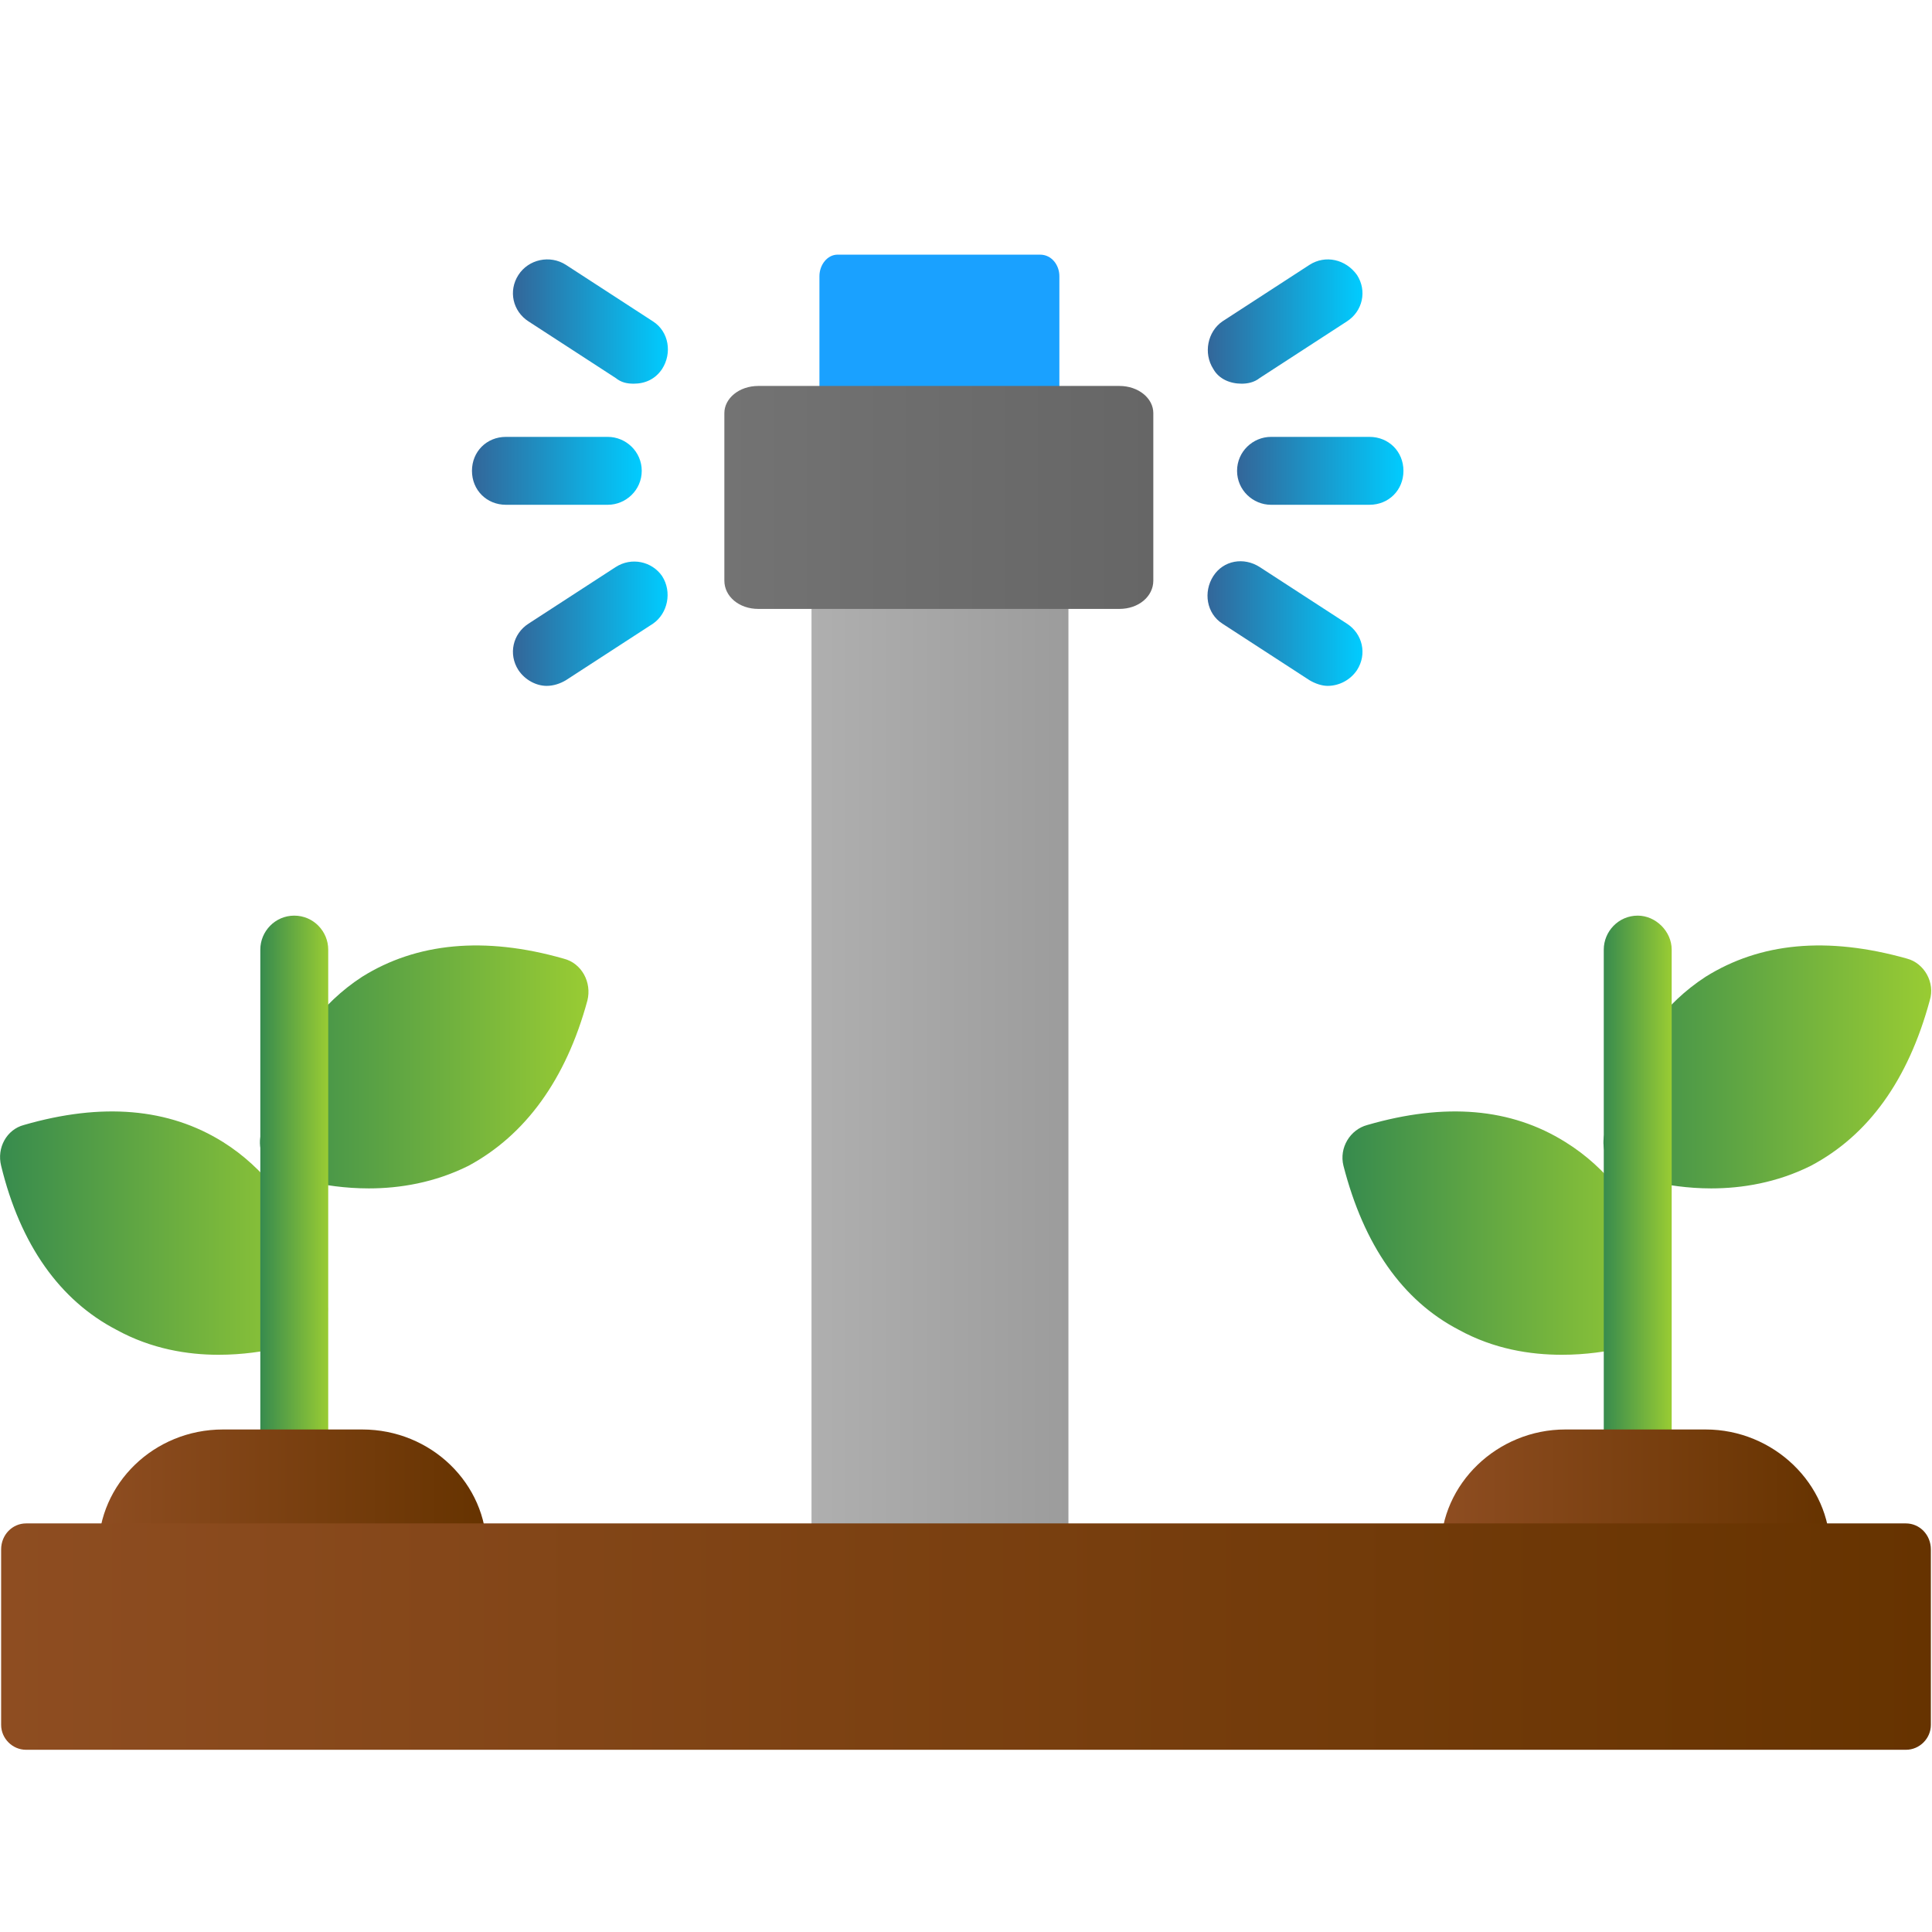 <?xml version="1.0" encoding="UTF-8"?>
<!DOCTYPE svg PUBLIC "-//W3C//DTD SVG 1.1//EN" "http://www.w3.org/Graphics/SVG/1.1/DTD/svg11.dtd">
<!-- Creator: CorelDRAW -->
<svg xmlns="http://www.w3.org/2000/svg" xml:space="preserve" width="1.707in" height="1.707in" version="1.1" style="shape-rendering:geometricPrecision; text-rendering:geometricPrecision; image-rendering:optimizeQuality; fill-rule:evenodd; clip-rule:evenodd"
viewBox="0 0 1707 1707"
 xmlns:xlink="http://www.w3.org/1999/xlink">
 <defs>
  <style type="text/css">
   <![CDATA[
    .fil3 {fill:#1AA1FF}
    .fil13 {fill:url(#id0)}
    .fil15 {fill:url(#id1)}
    .fil12 {fill:url(#id2)}
    .fil14 {fill:url(#id3)}
    .fil11 {fill:url(#id4)}
    .fil5 {fill:url(#id5)}
    .fil0 {fill:url(#id6)}
    .fil10 {fill:url(#id7)}
    .fil16 {fill:url(#id8)}
    .fil17 {fill:url(#id9)}
    .fil9 {fill:url(#id10)}
    .fil8 {fill:url(#id11)}
    .fil7 {fill:url(#id12)}
    .fil2 {fill:url(#id13)}
    .fil4 {fill:url(#id14)}
    .fil6 {fill:url(#id15)}
    .fil1 {fill:url(#id16)}
   ]]>
  </style>
  <linearGradient id="id0" gradientUnits="userSpaceOnUse" x1="1066.97" y1="284.378" x2="1203.61" y2="284.378">
   <stop offset="0" style="stop-opacity:1; stop-color:#336699"/>
   <stop offset="1" style="stop-opacity:1; stop-color:#00CCFF"/>
  </linearGradient>
  <linearGradient id="id1" gradientUnits="userSpaceOnUse" xlink:href="#id0" x1="453.642" y1="551.047" x2="590.28" y2="551.047">
  </linearGradient>
  <linearGradient id="id2" gradientUnits="userSpaceOnUse" xlink:href="#id0" x1="1066.88" y1="551.004" x2="1203.69" y2="551.004">
  </linearGradient>
  <linearGradient id="id3" gradientUnits="userSpaceOnUse" xlink:href="#id0" x1="416.795" y1="416.122" x2="566.795" y2="416.122">
  </linearGradient>
  <linearGradient id="id4" gradientUnits="userSpaceOnUse" xlink:href="#id0" x1="1093.46" y1="416.122" x2="1240.13" y2="416.122">
  </linearGradient>
  <linearGradient id="id5" gradientUnits="userSpaceOnUse" x1="1416.79" y1="1066.11" x2="1476.79" y2="1066.11">
   <stop offset="0" style="stop-opacity:1; stop-color:#378B4E"/>
   <stop offset="1" style="stop-opacity:1; stop-color:#99CC33"/>
  </linearGradient>
  <linearGradient id="id6" gradientUnits="userSpaceOnUse" x1="716.795" y1="978.453" x2="944.457" y2="978.453">
   <stop offset="0" style="stop-opacity:1; stop-color:#AFAFAF"/>
   <stop offset="1" style="stop-opacity:1; stop-color:#9C9C9C"/>
  </linearGradient>
  <linearGradient id="id7" gradientUnits="userSpaceOnUse" x1="640.13" y1="439.35" x2="1019.46" y2="439.35">
   <stop offset="0" style="stop-opacity:1; stop-color:#737373"/>
   <stop offset="1" style="stop-opacity:1; stop-color:#666666"/>
  </linearGradient>
  <linearGradient id="id8" gradientUnits="userSpaceOnUse" xlink:href="#id0" x1="453.559" y1="284.335" x2="590.37" y2="284.335">
  </linearGradient>
  <linearGradient id="id9" gradientUnits="userSpaceOnUse" x1="0.669" y1="1446.11" x2="1706.26" y2="1446.11">
   <stop offset="0" style="stop-opacity:1; stop-color:#8E4D21"/>
   <stop offset="1" style="stop-opacity:1; stop-color:#663300"/>
  </linearGradient>
  <linearGradient id="id10" gradientUnits="userSpaceOnUse" xlink:href="#id9" x1="1273.46" y1="1369.45" x2="1616.79" y2="1369.45">
  </linearGradient>
  <linearGradient id="id11" gradientUnits="userSpaceOnUse" xlink:href="#id9" x1="86.795" y1="1369.45" x2="430.13" y2="1369.45">
  </linearGradient>
  <linearGradient id="id12" gradientUnits="userSpaceOnUse" xlink:href="#id5" x1="230.13" y1="1066.11" x2="290.13" y2="1066.11">
  </linearGradient>
  <linearGradient id="id13" gradientUnits="userSpaceOnUse" xlink:href="#id5" x1="230.055" y1="942.827" x2="519.854" y2="942.827">
  </linearGradient>
  <linearGradient id="id14" gradientUnits="userSpaceOnUse" xlink:href="#id5" x1="1186.53" y1="1089.58" x2="1476.62" y2="1089.58">
  </linearGradient>
  <linearGradient id="id15" gradientUnits="userSpaceOnUse" xlink:href="#id5" x1="-0.13" y1="1089.58" x2="289.961" y2="1089.58">
  </linearGradient>
  <linearGradient id="id16" gradientUnits="userSpaceOnUse" xlink:href="#id5" x1="1416.72" y1="942.827" x2="1706.52" y2="942.827">
  </linearGradient>
 </defs>
 <g id="Layer_x0020_1">
  <path class="fil0" d="M914 1477l-167 0c-17,0 -30,-13 -30,-30l0 -938c0,-16 13,-30 30,-30l167 0c17,0 30,14 30,30l0 938c0,17 -13,30 -30,30z"/>
  <path class="fil1" d="M1512 1050c-42,0 -74,-12 -76,-13 -13,-5 -21,-18 -19,-32 1,-4 16,-94 90,-142 48,-30 107,-36 178,-16 15,4 25,21 20,37 -19,70 -54,119 -105,146 -30,15 -61,20 -88,20z"/>
  <path class="fil2" d="M326 1050c-43,0 -74,-12 -77,-13 -13,-5 -21,-18 -19,-32 1,-4 16,-94 90,-142 48,-30 108,-36 178,-16 16,4 25,21 21,37 -19,70 -55,119 -105,146 -30,15 -61,20 -88,20z"/>
  <path class="fil3" d="M919 381l-179 0c-9,0 -16,-8 -16,-19l0 -118c0,-10 7,-19 16,-19l179 0c10,0 17,9 17,19l0 118c0,10 -8,19 -17,19z"/>
  <path class="fil4" d="M1380 1197c-28,0 -60,-5 -91,-22 -50,-26 -84,-75 -102,-145 -4,-16 6,-32 21,-36 69,-20 127,-15 175,15 76,47 92,138 93,142 3,14 -6,28 -19,33 -2,1 -34,13 -77,13z"/>
  <path class="fil5" d="M1447 1323c-17,0 -30,-14 -30,-30l0 -454c0,-16 13,-30 30,-30 16,0 30,14 30,30l0 454c0,16 -14,30 -30,30z"/>
  <path class="fil6" d="M193 1197c-27,0 -59,-5 -90,-22 -50,-26 -85,-75 -102,-145 -4,-16 5,-32 20,-36 69,-20 128,-15 176,15 75,47 92,138 92,142 3,14 -5,28 -19,33 -2,1 -34,13 -77,13z"/>
  <path class="fil7" d="M260 1323c-17,0 -30,-14 -30,-30l0 -454c0,-16 13,-30 30,-30 17,0 30,14 30,30l0 454c0,16 -13,30 -30,30z"/>
  <path class="fil8" d="M400 1476l-283 0c-17,0 -30,-13 -30,-30l0 -77c0,-58 49,-106 110,-106l123 0c61,0 110,48 110,106l0 77c0,17 -13,30 -30,30z"/>
  <path class="fil9" d="M1587 1476l-284 0c-16,0 -30,-13 -30,-30l0 -77c0,-58 50,-106 110,-106l124 0c60,0 110,48 110,106l0 77c0,17 -14,30 -30,30z"/>
  <path class="fil10" d="M989 538l-319 0c-17,0 -30,-11 -30,-25l0 -148c0,-13 13,-24 30,-24l319 0c17,0 30,11 30,24l0 148c0,14 -13,25 -30,25z"/>
  <path class="fil11" d="M1210 446l-87 0c-16,0 -30,-13 -30,-30 0,-17 14,-30 30,-30l87 0c17,0 30,13 30,30 0,17 -13,30 -30,30z"/>
  <path class="fil12" d="M1173 606c-5,0 -11,-2 -16,-5l-77 -50c-14,-9 -17,-28 -8,-42 9,-14 27,-17 41,-8l77 50c14,9 18,27 9,41 -6,9 -16,14 -26,14z"/>
  <path class="fil13" d="M1097 339c-10,0 -20,-4 -25,-13 -9,-14 -5,-33 8,-42l77 -50c14,-9 32,-5 42,9 9,14 5,32 -9,41l-77 50c-5,4 -11,5 -16,5z"/>
  <path class="fil14" d="M537 446l-90 0c-17,0 -30,-13 -30,-30 0,-17 13,-30 30,-30l90 0c16,0 30,13 30,30 0,17 -14,30 -30,30z"/>
  <path class="fil15" d="M483 606c-9,0 -19,-5 -25,-14 -9,-14 -5,-32 9,-41l77 -50c14,-9 32,-5 41,8 9,14 5,33 -8,42l-77 50c-5,3 -11,5 -17,5z"/>
  <path class="fil16" d="M560 339c-6,0 -11,-1 -16,-5l-77 -50c-14,-9 -18,-27 -9,-41 9,-14 28,-18 42,-9l77 50c14,9 17,28 8,42 -6,9 -15,13 -25,13z"/>
  <path class="fil17" d="M1684 1546l-1661 0c-12,0 -22,-10 -22,-22l0 -155c0,-13 10,-23 22,-23l1661 0c12,0 22,10 22,23l0 155c0,12 -10,22 -22,22z"/>
 </g>
</svg>
